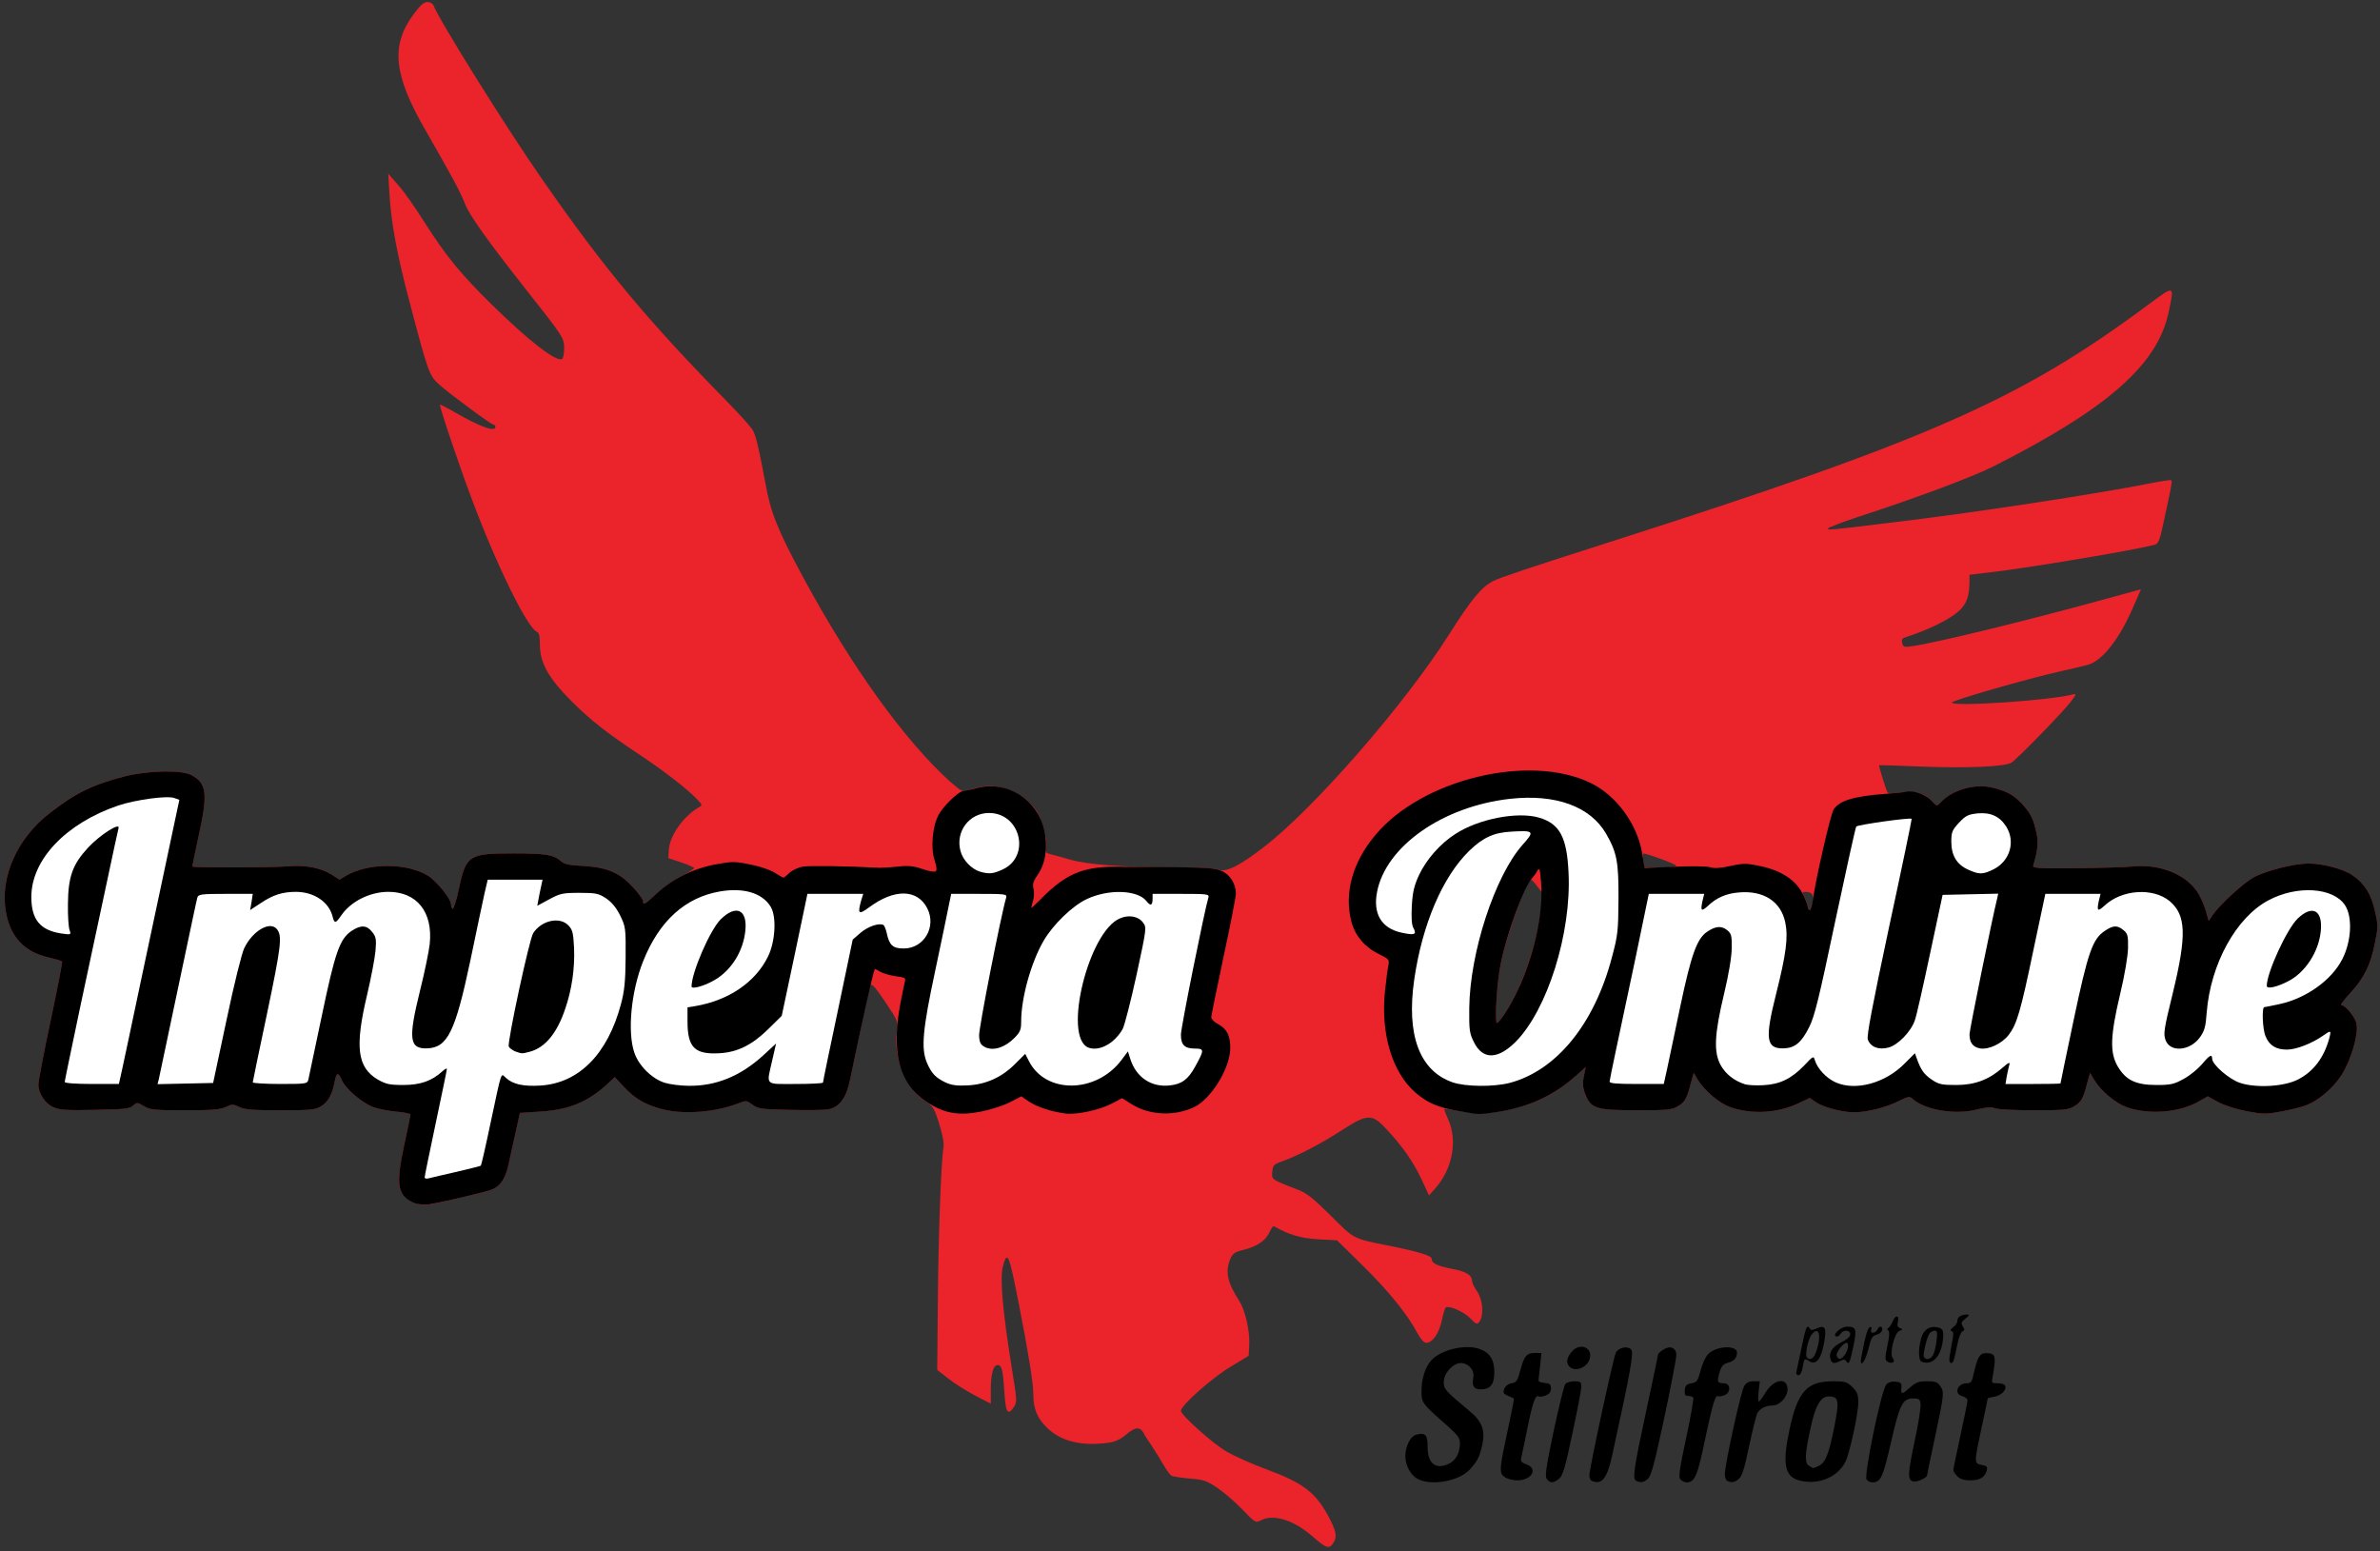 <?xml version="1.0" encoding="utf-8"?>
<!DOCTYPE svg PUBLIC "-//W3C//DTD SVG 20010904//EN" "http://www.w3.org/TR/2001/REC-SVG-20010904/DTD/svg10.dtd">
<svg version="1.0" xmlns="http://www.w3.org/2000/svg" width="1177px" height="767px" viewBox="0 0 1177 767" preserveAspectRatio="xMidYMid meet">
 <rect x="0" y="0" width="1177" height="767" fill="#333333" stroke="none"/>
 <g fill="#eb232a">
  <path d="M649.3 759.9 c-9.3 -8.2 -19.3 -11.4 -25.6 -8.2 -2.8 1.4 -2.9 1.4 -9.5 -5.5 -3.7 -3.8 -9.3 -8.6 -12.5 -10.7 -5.1 -3.4 -6.8 -3.9 -13.5 -4.4 -4.2 -0.4 -8.3 -1 -8.9 -1.4 -0.7 -0.4 -2.5 -2.9 -4 -5.5 -1.5 -2.6 -4 -6.7 -5.7 -9.2 -1.7 -2.5 -3.6 -5.4 -4.1 -6.5 -1.7 -3.1 -4.2 -2.9 -8.5 0.8 -2.8 2.4 -5.4 3.6 -8.7 4.1 -13.4 1.8 -23.4 -0.6 -30.4 -7.3 -5.1 -5 -6.9 -9.4 -6.9 -17.1 0 -5.2 -2.7 -21.6 -7.1 -44 -4.9 -25 -5.7 -27 -7.9 -18.9 -1.6 6 -0.2 22.1 4.6 51.8 2.3 14.1 2.4 15.5 0.9 17.7 -3.1 4.7 -4.2 3 -4.8 -7.4 -0.7 -10.8 -1.3 -13.2 -3.3 -13.2 -2.2 0 -3.4 4.4 -3.4 12.1 l0 7 -7.7 -4 c-4.3 -2.3 -10.3 -6 -13.3 -8.4 l-5.5 -4.3 0.3 -34.5 c0.3 -32.5 1.6 -68.5 2.8 -75.7 0.3 -2.1 -0.5 -6.3 -2.2 -11.7 -2.4 -7.7 -3 -8.6 -7.1 -11.2 -9.2 -5.8 -15.4 -21.1 -13.8 -33.9 0.6 -5.4 0.6 -5.5 -5 -13.9 -5.4 -8.1 -7.2 -10.2 -8 -9.3 -0.4 0.4 -4.7 20.4 -10.2 47 -1.8 8.7 -5.2 13.3 -10.7 14.3 -1.8 0.4 -10.2 0.5 -18.8 0.3 -14.4 -0.3 -15.9 -0.5 -18.7 -2.6 -2.9 -2.1 -3.2 -2.1 -6.8 -0.7 -11.4 4.5 -27.2 5.7 -37.6 3 -8.4 -2.2 -13.4 -5 -18.9 -10.8 l-4.8 -5.1 -3.3 3.1 c-10 9.3 -19.6 13.2 -34.4 14 l-9.2 0.6 -2 9.1 c-1.1 5 -2.8 12.3 -3.6 16.3 -1.8 8.1 -4.6 11.7 -10.4 13.2 -6.5 1.8 -24.5 5.9 -28.3 6.6 -4.5 0.9 -9.8 -0.8 -12.8 -4 -3.5 -3.7 -3.5 -9.3 -0.1 -25.3 1.7 -7.8 3.1 -14.6 3.1 -15.1 0 -0.4 -3 -1.1 -6.7 -1.4 -3.8 -0.3 -8.9 -1.3 -11.5 -2.2 -5.6 -2 -14 -9.1 -15.8 -13.5 -1.7 -4 -2.6 -3.8 -3.5 0.8 -1.2 6.3 -3.2 10.1 -6.7 12.2 -3 1.8 -5 2 -20.1 2 -13.5 0 -17.6 -0.3 -20.3 -1.6 -3.1 -1.5 -3.7 -1.5 -6.8 0 -2.7 1.3 -6.8 1.6 -20.3 1.6 -15.2 0 -17.1 -0.2 -20.2 -2.1 -3.2 -1.9 -3.4 -1.9 -5.3 -0.2 -1.7 1.6 -4.3 1.8 -18.7 2.1 -13.3 0.3 -17.5 0.1 -20.4 -1.2 -4.3 -1.7 -7.7 -6.8 -7.7 -11.3 0 -1.7 2.7 -16.1 6.1 -31.8 3.3 -15.8 5.9 -28.9 5.6 -29.1 -0.3 -0.3 -3.4 -1.2 -6.8 -2 -12 -2.8 -18.8 -10.1 -21 -22.6 -3 -16.9 5.5 -36.1 21.4 -48.5 12.9 -10.1 21.5 -14.3 37.4 -18.4 11.5 -2.9 28.2 -3.3 33 -0.6 7.6 4.1 8.2 9 3.4 30.6 -1.7 7.9 -3.1 14.5 -2.9 14.6 0.6 0.6 39.7 0.5 46.9 -0.1 9 -0.8 16.6 0.7 22.1 4.2 l3.7 2.4 3.3 -2 c11 -6.4 29.9 -6.4 40.4 0 4.3 2.7 11.4 11.4 11.4 14 0 1 0.4 2.1 0.8 2.4 0.5 0.3 1.9 -4.1 3.1 -9.7 3.6 -17 4.8 -17.7 27.5 -17.7 15.6 0 19.5 0.7 23.1 3.9 1.5 1.4 4.2 2 11 2.3 11.8 0.7 17.9 3.3 24.5 10.5 2.8 3 5 6.1 5 6.9 0 2.2 0.9 1.7 7.1 -4 3.2 -3 8.6 -6.8 12.1 -8.5 3.5 -1.8 6.2 -3.5 6.1 -3.9 -0.1 -0.3 -3 -1.6 -6.5 -2.8 l-6.3 -2.1 0.3 -4.4 c0.5 -6.9 7.4 -16.5 14.8 -20.7 1.8 -1 1.8 -1.2 -0.6 -3.7 -4.3 -4.7 -16.1 -13.9 -27.5 -21.5 -17.5 -11.6 -25.4 -17.8 -35.1 -27.5 -11.2 -11.3 -15.4 -18.8 -15.4 -27.7 0 -4.2 -0.4 -6 -1.5 -6.4 -4.7 -1.8 -20.4 -33.9 -32.5 -66.5 -6 -15.9 -15.9 -45.3 -15.4 -45.8 0.1 -0.2 3.8 1.7 8.1 4.2 12.1 6.9 19.3 9.5 19.3 6.7 0 -0.5 -0.4 -1 -0.9 -1 -1.1 0 -19.6 -13.6 -26.4 -19.4 -5.4 -4.7 -5.8 -5.7 -15.1 -41.1 -6.3 -23.7 -9.2 -39.5 -10 -53.8 l-0.6 -9.8 5 5.7 c2.8 3.1 8.4 11.1 12.6 17.8 10.8 17 18.2 26.1 33.6 41.2 18.2 17.9 32 28.6 34.8 26.9 0.5 -0.3 1 -2.7 1 -5.2 0 -5.2 -0.2 -5.5 -19 -29.3 -18.6 -23.6 -27.9 -36.6 -30 -42.1 -2 -5.4 -6.6 -13.9 -19.4 -36.2 -16 -27.6 -17.5 -42.1 -6.1 -57.6 3.3 -4.5 5.1 -6.1 6.9 -6.1 1.3 0 2.7 0.8 3 1.7 2.9 7.5 36.3 61 53.9 86.2 30.7 44.1 51.4 69 91.6 110 6.2 6.3 11.8 12.6 12.5 14 1.6 3.2 2.9 8.7 6.1 25.9 2.6 14.6 6 23.1 18.5 46.3 24.2 44.8 50.5 81.3 73.2 101.7 4.6 4 6.3 5 7.6 4.3 0.9 -0.5 4 -1.3 6.7 -1.9 9.9 -2.1 21.7 2.7 27.8 11.4 3.1 4.4 5.8 14.5 5 18.5 -0.4 2.1 -0.1 2.7 1.9 3.2 1.2 0.3 5.7 1.5 9.8 2.7 8.8 2.6 27.1 3.9 53.1 3.9 10.2 0 18.7 0.4 20.4 1.1 3.8 1.5 10.5 -1.8 22.7 -11.3 24.6 -18.9 69.5 -70.4 91.3 -104.8 11.1 -17.5 16.1 -23.6 22 -26.6 3 -1.6 16.7 -6.2 58 -19.4 157.1 -50.2 202.5 -70.2 265.3 -116.8 13.9 -10.3 13.6 -10.4 10.7 3.2 -5.5 26 -29.9 47.5 -86 76 -10.6 5.4 -38.6 15.9 -68.2 25.5 -7.8 2.6 -14.2 5.1 -14.3 5.5 0 0.9 0.4 0.9 31.5 -2.9 40.4 -4.8 100.5 -14 127.9 -19.4 5.5 -1.1 10.1 -1.8 10.4 -1.5 0.5 0.5 0.2 2.4 -3.9 21.2 -1.8 8.5 -2.5 10.2 -4.3 10.7 -12.2 3 -61.6 11.3 -81.3 13.6 l-10.3 1.2 0 3.2 c0 6.9 -1.3 10.9 -4.7 14.2 -4.2 4.3 -15.7 10 -27.5 13.7 -1.1 0.4 -1.5 1.3 -1.1 2.7 0.5 2 1 2.1 5.2 1.5 12.8 -1.9 58.4 -13.1 97.2 -23.8 l15.7 -4.3 -3.5 8 c-7 16.5 -15.7 27.6 -23 29.4 -2.1 0.6 -8.2 2 -13.5 3.2 -15.7 3.5 -53.7 14.4 -53.5 15.4 0.5 2.2 49.6 -1.1 60.1 -4.1 1.6 -0.4 1.3 0.3 -1.4 3.8 -4.5 5.8 -27 28.8 -29.4 30.1 -3.5 1.9 -21.2 2.7 -43.1 1.9 -12.1 -0.5 -22.1 -0.8 -22.2 -0.7 -0.3 0.2 3.5 12.5 4.2 13.5 0.2 0.4 2.9 0.4 5.9 0 7.3 -1 12.5 0.3 15.8 4 2.6 2.9 2.7 2.9 4.4 1 5.6 -6.2 16.8 -9.5 25.4 -7.5 7.5 1.8 11 3.7 15.4 8.6 4 4.5 5.2 6.9 6.8 14.3 0.9 4.5 0.6 7.9 -1.7 15.7 -0.4 1.3 2.3 1.5 21.3 1.3 11.9 -0.1 24.9 -0.5 28.7 -0.9 12.7 -1.1 25.2 3.9 31 12.4 1.4 2 3.3 6.1 4.2 9.1 l1.6 5.5 2 -3 c3.7 -5.3 15.2 -15.8 20.3 -18.6 6.1 -3.3 20 -6.8 26.9 -6.8 7.3 0 17.4 2.7 21.9 5.8 6 4.1 9.3 9.4 11.1 17.8 1.6 6.8 1.6 8 0 15.6 -2.1 10.8 -5.4 17.5 -12.2 24.8 -3 3.3 -5.1 6 -4.5 6 2.1 0 7 6 7.6 9.3 1 5.3 -2.8 18.1 -7.5 25.4 -4.2 6.4 -10.8 12.1 -17.1 14.7 -1.9 0.8 -7.3 2.2 -12.1 3.1 -8 1.5 -9.4 1.5 -17.4 0 -5.2 -1 -11 -2.8 -14.2 -4.5 l-5.3 -2.9 -4.2 2.4 c-9.6 5.6 -24.6 6.9 -35.8 3 -5.4 -1.9 -12.7 -7.9 -16 -13.3 l-2.2 -3.7 -1.4 5 c-2 7.8 -2.9 9.4 -6.4 11.5 -3 1.8 -5.1 2 -20 2 -9.2 0 -17.8 -0.4 -19.2 -1 -1.9 -0.7 -4.4 -0.5 -8.9 0.6 -10.7 2.8 -25.7 0.3 -31.8 -5.2 -1.5 -1.4 -2.2 -1.3 -6.8 1 -6 3.1 -15.9 5.6 -22.1 5.6 -6 0 -15.5 -2.5 -19.1 -5.1 l-2.9 -2 -5.3 2.5 c-10.3 5 -23.1 5.8 -33.9 2.1 -5.4 -1.9 -12.6 -7.9 -16 -13.3 l-2.2 -3.7 -1.4 5 c-2 7.8 -2.9 9.4 -6.4 11.5 -3 1.8 -5.1 2 -20.1 2 -19.2 0 -22.5 -0.8 -25.1 -6.5 -1.9 -4 -2.2 -6.8 -1.1 -11.4 l0.7 -3.5 -4.8 4.3 c-11.8 10.4 -23.9 15.8 -40.4 18.1 -5.9 0.8 -9.4 0.7 -16 -0.4 -4.6 -0.8 -8.6 -1.4 -8.7 -1.2 -0.2 0.2 0.7 2.5 1.9 5.2 4.7 10.4 2.1 24.3 -6.2 33.8 l-3.3 3.7 -3.7 -7.9 c-4.2 -8.9 -9.3 -16.2 -17.3 -24.8 -7.2 -7.8 -9.4 -7.7 -22 0.4 -10.3 6.7 -21.7 12.6 -29.2 15.3 -4.6 1.6 -5 2 -5.3 5.3 -0.4 3.9 -0.5 3.8 12.2 8.7 4.8 1.8 7.7 4.1 16.7 13 11.8 11.8 10.8 11.3 28.9 14.9 14.4 2.9 21 4.9 21 6.4 0 2.3 2.5 3.5 10 5 7.1 1.3 10 3.1 10 6.2 0 0.7 1.1 3 2.5 5 2.8 4.1 3.4 11.7 1.2 14.8 -1.2 1.7 -1.5 1.6 -4.8 -1.7 -3.2 -3.2 -10.2 -6.2 -11.9 -5.2 -0.4 0.2 -1.3 3.2 -2 6.5 -1.3 6.3 -4.6 11 -7.7 11 -1.1 0 -2.7 -1.8 -4.3 -4.7 -4.8 -9.2 -14.3 -20.9 -27 -33.4 l-12.8 -12.6 -9.4 -0.5 c-8.5 -0.5 -14.4 -2.2 -21.9 -6.5 -0.3 -0.2 -1.3 1.2 -2.2 3.2 -2 4.2 -6.2 6.9 -13 8.6 -4.1 1 -5.1 1.7 -6.3 4.5 -2.6 6.2 -1.4 11.7 4.6 20.9 2.8 4.5 5.1 14.6 4.8 21.2 l-0.3 5.7 -9.2 5.6 c-8.9 5.3 -24.3 19 -24.3 21.6 0 2.1 15.6 16.1 22.6 20.2 3.8 2.2 12.5 6.1 19.3 8.6 19.2 7.1 25.2 11.8 32.1 25.4 3.1 6.2 3.3 8.8 0.8 12 -1.8 2.1 -3.5 1.4 -9.5 -3.9z m99.8 -267.2 c5.8 -11.4 10.7 -27 12.5 -39.6 l1.5 -11.1 -2.7 -3.5 c-1.4 -1.9 -2.9 -3.5 -3.3 -3.5 -2.2 0 -12.2 27.8 -15 41.8 -1.6 7.8 -2.7 23.1 -2.1 28.7 0.2 1.9 5.2 -5.1 9.1 -12.8z m147.4 -46.3 c0.7 -3.9 -0.3 -5.4 -3.8 -5.4 -1.6 0 -1.6 0.2 -0.2 3 0.8 1.6 1.5 3.6 1.5 4.5 0 3 1.8 1.4 2.5 -2.1z m-67.5 -18.3 c0 -0.8 -15.9 -6.6 -16.4 -6 -0.2 0.2 -0.1 1.9 0.1 3.7 l0.5 3.2 7.9 0 c4.4 0 7.9 -0.4 7.9 -0.9z"/>
 </g>
 <g fill="#000000">
  <path d="M701.3 731.4 c-3.6 -1.8 -6.3 -6.7 -6.3 -11.3 0 -5 2.5 -9.9 5.4 -10.7 4.6 -1.1 5.6 0 5.6 6.1 0 8.4 4.2 11.5 10.9 8.1 3.2 -1.7 5.1 -5.4 5.1 -9.9 0 -2.5 -1 -4 -5.7 -8.2 -13.3 -11.7 -13.3 -11.7 -13.3 -17.9 0 -5.9 1.9 -11.7 4.8 -14.9 4.6 -5.2 16.6 -8.1 23.5 -5.8 5.4 1.8 7.7 5.3 7.7 11.6 0 6 -1.9 8.5 -6.7 8.5 -3.5 0 -4.5 -1.6 -3.7 -5.9 0.7 -3.6 -2.4 -7.1 -6.2 -7.1 -3.8 0 -8.4 5 -8.4 9.3 0 3.6 0.3 4 12.8 14.5 6.2 5.1 7.8 9.5 6.2 16.8 -1.3 5.9 -2.5 8.1 -6.3 12.2 -5.4 5.6 -18.5 8 -25.4 4.6z"/>
  <path d="M765 731.4 c-1.1 -1.2 -0.5 -5.3 3.3 -23.6 2.6 -12.1 5.2 -22.7 5.8 -23.4 0.6 -0.8 2.7 -1.4 4.5 -1.4 3 0 3.4 0.3 3.4 2.8 0 1.5 -2 11.9 -4.4 23.1 -3.6 16.9 -4.7 20.8 -6.6 22.3 -2.7 2.2 -4.4 2.3 -6 0.2z"/>
  <path d="M787.3 732.3 c-0.7 -0.2 -1.3 -1.5 -1.3 -2.8 0 -3.3 11.9 -58.4 13.1 -60.6 1.3 -2.6 5.7 -3.5 7.5 -1.7 1.5 1.4 0 9.9 -9.5 53.3 -2.4 10.6 -5 13.8 -9.8 11.8z"/>
  <path d="M809.3 732.3 c-2.1 -0.8 -1.5 -5.2 4.7 -34.1 3.3 -15.3 6 -28.2 6 -28.5 0 -0.4 1.1 -1.4 2.5 -2.3 3.5 -2.3 6.5 -1 6.5 2.7 0 1.7 -2.7 15.7 -6 31.2 -4.9 22.8 -6.4 28.5 -8.1 30 -2.1 1.7 -3.4 2 -5.6 1z"/>
  <path d="M831 731.5 c-1 -1.2 -0.4 -5.2 2.9 -20.6 2.3 -10.6 3.8 -19.5 3.5 -19.8 -0.5 -0.6 -0.9 -0.7 -3.5 -1 -0.6 0 -0.9 -1.3 -0.7 -2.8 0.2 -2.2 0.9 -2.9 3.3 -3.3 2.7 -0.5 3.1 -1.1 4.5 -6.3 0.8 -3.2 2.5 -6.9 3.8 -8.2 3.9 -4 14.2 -4.5 14.2 -0.7 0 2.7 -1.4 4.2 -4.6 5.1 -2.2 0.6 -3.1 1.6 -4 4.7 -1.4 4.7 -1.1 5.4 2.2 5.4 3.3 0 3.5 4.7 0.2 5.9 -1.3 0.5 -2.6 0.7 -2.9 0.5 -1.6 -0.9 -2.8 3.2 -6.5 20.5 -3.9 18.9 -5.2 22.1 -9.3 22.1 -1 0 -2.4 -0.7 -3.1 -1.5z"/>
  <path d="M854.3 732.3 c-0.7 -0.2 -1.3 -1.8 -1.3 -3.4 0 -4.6 8 -41.2 9.6 -43.6 1 -1.6 2.4 -2.3 4.6 -2.3 l3.1 0 -0.6 5 c-0.3 2.8 -0.3 5 0.1 5 0.4 0 1.9 -2.1 3.4 -4.5 4.1 -6.7 10.8 -7.6 10.8 -1.5 0 3.8 -3.9 8 -7.5 8 -3.3 0 -6.2 1.5 -7.5 3.9 -0.5 1 -2.3 8.3 -4 16.2 -2.3 11.1 -3.5 14.8 -5.1 16.2 -2.1 1.7 -3.4 2 -5.6 1z"/>
  <path d="M889.3 731.9 c-6.8 -2 -7.9 -8.6 -4.2 -25.6 4 -18.3 8.6 -23.3 21.4 -23.3 6 0 6.9 0.3 9.6 2.9 2.4 2.4 2.9 3.8 2.9 7.6 0 5.5 -4.3 25.3 -6.4 29.4 -4.1 7.9 -14 11.7 -23.3 9z m10 -7 c3.4 -1.5 5.1 -5.6 7.8 -19.2 2.6 -13.1 2.3 -15.2 -2.7 -15.2 -4.1 0 -6.7 4.5 -9.2 16.5 -2.7 12.4 -2.8 16.6 -0.4 17.9 2.1 1.3 1.7 1.3 4.5 0z"/>
  <path d="M923.1 731.6 c-1.5 -1.7 7.3 -44.2 9.7 -46.9 1 -1.2 2.7 -1.7 4.6 -1.5 2.7 0.3 3.1 0.7 2.9 3.1 -0.2 3.4 0.2 3.4 4.4 -0.3 2.8 -2.5 4.3 -3 8.3 -3 3.9 0 5.2 0.4 6.4 2.2 2.2 3.1 2.1 3.8 -2.4 25.1 -2.2 10.3 -4 19 -4 19.2 0 1.3 -5.2 3.6 -7 3 -2.7 -0.9 -2.6 -3.6 1.1 -21 1.7 -8 2.9 -15.7 2.7 -17.3 -0.3 -2.3 -0.7 -2.7 -3.7 -2.7 -5.2 0 -6.7 3 -11 22 -3.9 17 -5 19.5 -9.2 19.5 -0.9 0 -2.2 -0.6 -2.8 -1.4z"/>
  <path d="M744.2 730.4 c-2.9 -2 -2.8 -3.5 1.3 -22.6 1.9 -8.9 3.4 -16.2 3.2 -16.3 -0.1 0 -1.4 -0.6 -2.9 -1.3 -2.3 -1 -2.6 -1.5 -1.9 -3.4 0.5 -1.4 1.9 -2.5 3.6 -2.8 2.5 -0.4 3 -1.2 4.5 -6.9 1.9 -6.9 3 -8.1 7.4 -8.1 l2.9 0 -0.6 5.8 c-0.3 3.1 -0.7 6.4 -0.8 7.2 -0.3 1.1 0.6 1.6 2.9 1.8 2.7 0.3 3.2 0.7 3.2 2.8 0 1.7 -0.8 2.7 -2.6 3.4 -1.4 0.6 -2.9 0.8 -3.4 0.5 -1.6 -1 -2.9 2.4 -5.5 15 -1.4 7.2 -2.9 14 -3.2 15.3 -0.4 1.8 0.1 2.4 2.6 3.3 5.9 2.1 2.6 7.9 -4.5 7.9 -2.2 0 -5 -0.7 -6.2 -1.6z"/>
  <path d="M968 730 c-1.1 -1.1 -2 -2.5 -2 -3.1 0 -0.6 1.6 -8.2 3.5 -17 1.9 -8.8 3.5 -16.7 3.5 -17.5 0 -0.7 -1.1 -1.6 -2.5 -2 -4.4 -1.1 -2.6 -6.4 2.2 -6.4 1.7 0 2.4 -0.7 2.9 -2.7 2.5 -11.2 3.4 -12.7 8.1 -12.1 3.1 0.3 3.4 2.2 1.9 10.6 -0.8 4.2 -0.8 4.2 2.3 4.2 1.6 0 3.3 0.4 3.6 1 1.2 1.9 -1.5 4.9 -5 5.6 -1.9 0.3 -3.5 0.7 -3.5 0.9 0 0.1 -1.3 6.6 -3 14.3 -3.8 17.8 -3.8 17.8 0.1 18.6 2.6 0.5 2.9 0.9 2.4 2.8 -1 3.4 -3.4 4.8 -8.2 4.8 -3 0 -4.9 -0.6 -6.3 -2z"/>
  <path d="M888.5 677.8 c0.3 -1.3 1.4 -6.5 2.5 -11.7 2.1 -10 2.6 -11.3 3.9 -9.3 0.6 1 1.3 1.1 3.5 0.1 4.2 -2 5.1 -0.3 3.6 7.5 -1.4 7.6 -3.9 10.7 -7 8.8 -2.7 -1.7 -2.7 -1.7 -3.5 2.8 -0.4 2.5 -1.2 4 -2.1 4 -1 0 -1.3 -0.7 -0.9 -2.2z m9.3 -8.5 c3.2 -8.1 2 -14.2 -1.8 -9.5 -1.8 2.2 -3.4 9.7 -2.5 11.3 1.2 1.8 3.3 0.9 4.3 -1.8z"/>
  <path d="M776.2 675.8 c-1.8 -1.8 -1.5 -4.2 0.9 -7.2 4.1 -5.2 11.2 -2.2 8.9 3.8 -1.5 4.1 -7.2 6 -9.8 3.4z"/>
  <path d="M905.4 672.5 c-1.3 -3.3 0.6 -6.5 5.1 -8.7 2.9 -1.4 4.5 -2.9 4.5 -4 0 -2.3 -3.6 -2.4 -4.8 -0.2 -0.5 0.9 -1.5 1.5 -2.2 1.2 -2.1 -0.7 2.5 -4.8 5.3 -4.8 4.7 0 5 1.1 3.3 9.6 -1.8 8.4 -2.3 9.5 -3.5 7.5 -0.7 -1 -1.3 -1 -2.9 -0.2 -2.8 1.5 -4.2 1.4 -4.8 -0.4z m7 -2.7 c1.7 -2.4 2.1 -5.8 0.8 -5.8 -1.7 0 -5.4 4.9 -4.9 6.4 0.9 2.2 2.3 2 4.1 -0.6z"/>
  <path d="M920.6 670.5 c1.8 -9.7 3 -13.9 4.2 -14.3 0.7 -0.2 1 0.2 0.6 1.2 -0.4 1 -0.1 1.6 0.9 1.6 0.8 0 1.7 -0.7 2.1 -1.5 0.8 -2.1 2.8 -1.9 2.4 0.2 -0.2 0.9 -1.4 2 -2.8 2.3 -2.1 0.5 -2.7 1.6 -4 7 -1.7 7 -4.7 10.1 -3.4 3.5z"/>
  <path d="M933.2 673.2 c-1 -0.7 -1 -2.2 0.2 -7.8 1 -4.6 1.1 -7.1 0.4 -7.5 -0.7 -0.4 -0.6 -0.9 0.2 -1.4 0.6 -0.4 1.5 -1.8 2 -3.1 1.3 -3.3 3.4 -3.2 2.6 0.1 -0.5 1.9 -0.2 2.7 1 3.2 1.5 0.6 1.5 0.7 -0.3 1.4 -2.4 0.9 -5 11.4 -3.3 13.4 1.6 2 -0.4 3.2 -2.8 1.7z"/>
  <path d="M950.3 673.3 c-1.6 -0.6 -1.7 -6.4 -0.2 -11.6 1.2 -4.3 4.3 -6.3 8.3 -5.3 2 0.5 2.6 1.3 2.6 3.4 -0.1 9.9 -4.9 15.9 -10.7 13.5z m5.7 -3.3 c0.6 -1.1 1.4 -4.3 1.7 -7 0.5 -4.1 0.3 -5 -0.9 -5 -0.9 0 -2 0.6 -2.5 1.3 -1.4 1.7 -3.5 10.6 -2.8 11.8 1 1.6 3.4 1 4.5 -1.1z"/>
  <path d="M964 672.3 c0 -0.9 0.6 -4.4 1.2 -7.7 1 -4.8 1 -6 0 -6.4 -1 -0.3 -0.7 -0.8 0.7 -1.9 1.2 -0.8 2.1 -2.2 2.1 -3.2 0 -1.9 1.9 -3.1 4.8 -3.1 1.3 0 1.1 0.5 -0.8 2 -2.1 1.6 -2.3 2.2 -1.3 3.9 1 1.5 0.9 2 -0.2 2.4 -0.7 0.3 -1.9 3.2 -2.5 6.4 -1.6 8 -2 9.3 -3.1 9.3 -0.5 0 -0.9 -0.8 -0.9 -1.7z"/>
  <path d="M204.5 594.7 c-8 -3.7 -8.8 -8.8 -4.6 -28.5 1.7 -7.8 3.1 -14.6 3.1 -15.1 0 -0.4 -3 -1.1 -6.7 -1.4 -3.8 -0.3 -8.9 -1.3 -11.5 -2.2 -5.6 -2 -14 -9.1 -15.8 -13.5 -1.7 -4 -2.6 -3.8 -3.5 0.8 -1.2 6.3 -3.2 10.1 -6.7 12.2 -3 1.8 -5 2 -20.1 2 -13.5 0 -17.6 -0.3 -20.3 -1.6 -3.1 -1.5 -3.7 -1.5 -6.8 0 -2.7 1.3 -6.8 1.6 -20.3 1.6 -15.2 0 -17.1 -0.2 -20.2 -2.1 -3.2 -1.9 -3.4 -1.9 -5.3 -0.2 -1.7 1.6 -4.3 1.8 -18.7 2.1 -13.3 0.3 -17.5 0.1 -20.4 -1.2 -4.3 -1.7 -7.7 -6.8 -7.7 -11.3 0 -1.7 2.7 -16.1 6.1 -31.8 3.3 -15.8 5.9 -28.9 5.6 -29.1 -0.3 -0.3 -3.4 -1.2 -6.8 -2 -12 -2.8 -18.8 -10.1 -21 -22.6 -3 -16.9 5.5 -36.1 21.4 -48.5 12.9 -10.1 21.5 -14.3 37.4 -18.4 11.5 -2.9 28.2 -3.3 33 -0.6 7.6 4.1 8.2 9 3.4 30.6 -1.7 7.9 -3.1 14.5 -2.9 14.6 0.6 0.6 39.7 0.5 46.9 -0.1 9 -0.8 16.6 0.7 22.1 4.2 l3.7 2.4 3.3 -2 c11 -6.4 29.9 -6.4 40.4 0 4.3 2.7 11.4 11.4 11.4 14 0 1 0.4 2.1 0.8 2.4 0.5 0.3 1.9 -4.1 3.1 -9.7 3.6 -17 4.8 -17.7 27.5 -17.7 15.6 0 19.5 0.7 23.1 3.9 1.5 1.4 4.2 2 11 2.3 11.8 0.7 17.9 3.3 24.5 10.5 2.8 3 5 6.1 5 6.9 0 2.2 0.9 1.7 7 -4 7.9 -7.2 18 -12.2 29 -14.2 8.2 -1.5 9.4 -1.5 17.2 0.1 4.7 0.9 9.9 2.7 12 4.1 2.1 1.3 4 2.4 4.2 2.4 0.3 0 1.7 -1.1 3.1 -2.5 1.5 -1.3 4.5 -2.7 6.8 -3 3.4 -0.5 20.9 -0.3 37.7 0.6 1.4 0 5.4 -0.2 9 -0.6 5.2 -0.6 7.7 -0.3 12.2 1.2 3.4 1.2 6.1 1.6 6.6 1.1 0.6 -0.6 0.3 -2.6 -0.5 -5.1 -2.2 -6.3 -1.2 -17.5 2.1 -23.2 2.6 -4.4 9.6 -11.1 11.8 -11.3 0.7 0 4 -0.8 7.2 -1.6 14.7 -3.7 29.5 5.6 33 20.8 1.9 8.1 0.7 16.6 -3.2 22.1 -2.2 3.2 -2.7 4.6 -2.1 6.8 0.4 1.5 0.3 4.2 -0.2 6 -0.5 1.7 -0.9 3.4 -0.9 3.6 0 0.3 2.3 -1.9 5.1 -4.7 11.6 -11.8 20.3 -15.6 35.9 -15.6 44 0.2 48.8 0.3 52.8 1.9 4.4 1.8 7.3 6.3 7.4 11.3 0 1.5 -2.7 15.5 -6.1 31.2 -3.3 15.7 -6.1 29.2 -6.1 30 0 0.9 1.5 2.4 3.4 3.4 4.4 2.4 6.1 5.8 6 12 -0.1 9.9 -9.5 25 -17.8 29 -9.8 4.7 -22.3 4.1 -31.1 -1.5 l-4.6 -2.9 -4.7 2.5 c-6.5 3.4 -17.6 5.8 -23.3 5.1 -7 -0.9 -14.2 -3.3 -18.2 -6 l-3.6 -2.5 -5.8 3 c-3.2 1.6 -9.7 3.7 -14.4 4.6 -11 2.1 -18.1 0.8 -26.6 -4.8 -13.9 -9.1 -17.9 -25.1 -12.6 -50.9 0.8 -4.1 1.7 -8.2 1.9 -9.1 0.4 -1.3 -0.6 -1.7 -4.7 -2.2 -2.8 -0.4 -6.3 -1.4 -7.6 -2.2 -1.4 -0.9 -2.6 -1.5 -2.7 -1.3 -0.8 1.3 -6.3 26.1 -12.3 55 -1.8 8.7 -5.2 13.3 -10.7 14.3 -1.8 0.4 -10.2 0.5 -18.8 0.3 -14.4 -0.3 -15.9 -0.5 -18.7 -2.6 -2.9 -2.1 -3.2 -2.1 -6.8 -0.7 -11.4 4.5 -27.2 5.7 -37.6 3 -8.4 -2.2 -13.4 -5 -18.9 -10.8 l-4.8 -5.1 -3.3 3.1 c-10 9.3 -19.6 13.2 -34.4 14 l-9.2 0.6 -2 9.1 c-1.1 5 -2.8 12.3 -3.6 16.3 -1.8 8.1 -4.6 11.7 -10.4 13.2 -10.5 2.8 -25.9 6.2 -29.5 6.7 -2.4 0.2 -5.4 -0.2 -7.1 -0.9z"/>
  <path d="M721 549.3 c-10 -1.7 -15.2 -4 -21.2 -9.2 -11.4 -10.1 -17 -29 -14.9 -49.8 0.6 -5.4 1.3 -11.2 1.7 -12.9 0.6 -2.9 0.3 -3.2 -5 -5.8 -6.7 -3.3 -11.5 -9 -13.3 -15.9 -3.6 -14.1 0.5 -29.2 11.8 -42.7 23 -27.7 76.2 -40.6 106.6 -25.8 12.7 6.2 23 20.3 25.4 34.7 l1.2 7.3 14.6 -0.6 c8.2 -0.4 15.9 -0.3 17.7 0.2 2.1 0.7 5.2 0.5 10.2 -0.6 6.6 -1.4 7.9 -1.4 14.9 0.1 10.3 2.2 17.4 6.9 20.8 13.7 1.4 2.7 2.5 5.6 2.5 6.5 0 0.8 0.4 1.5 0.9 1.5 0.6 0 1.3 -2.1 1.6 -4.7 1.3 -10 8.8 -42.8 10.3 -45 2.9 -4.5 10.1 -6.6 26.2 -7.8 4.1 -0.3 8.4 -0.7 9.5 -1 3.8 -0.8 9.9 1.3 12.7 4.4 2.6 2.9 2.7 2.9 4.4 1 5.6 -6.2 16.8 -9.5 25.4 -7.5 7.5 1.8 11 3.7 15.4 8.6 4 4.5 5.2 6.9 6.8 14.3 0.9 4.5 0.6 7.9 -1.7 15.7 -0.4 1.3 2.3 1.5 21.3 1.3 11.9 -0.1 24.9 -0.5 28.7 -0.9 12.7 -1.1 25.2 3.9 31 12.4 1.4 2 3.3 6.1 4.2 9.1 l1.6 5.5 2 -3 c3.7 -5.3 15.2 -15.8 20.3 -18.6 6.1 -3.3 20 -6.8 26.9 -6.8 7.3 0 17.4 2.7 21.9 5.8 6 4.1 9.3 9.4 11.1 17.8 1.6 6.8 1.6 8 0 15.6 -2.1 10.8 -5.4 17.5 -12.2 24.8 -3 3.3 -5.1 6 -4.5 6 2.1 0 7 6 7.6 9.3 1 5.3 -2.8 18.1 -7.5 25.4 -4.2 6.4 -10.8 12.1 -17.1 14.7 -1.9 0.8 -7.3 2.2 -12.1 3.1 -8 1.5 -9.4 1.5 -17.4 0 -5.2 -1 -11 -2.8 -14.2 -4.5 l-5.3 -2.9 -4.2 2.4 c-9.6 5.6 -24.6 6.9 -35.8 3 -5.4 -1.9 -12.7 -7.9 -16 -13.3 l-2.2 -3.7 -1.4 5 c-2 7.8 -2.9 9.4 -6.4 11.5 -3 1.8 -5.1 2 -20 2 -9.2 0 -17.8 -0.4 -19.2 -1 -1.9 -0.7 -4.4 -0.5 -8.9 0.6 -10.7 2.8 -25.7 0.3 -31.8 -5.2 -1.5 -1.4 -2.2 -1.3 -6.8 1 -6 3.1 -15.9 5.6 -22.1 5.6 -6 0 -15.5 -2.5 -19.1 -5.1 l-2.9 -2 -5.3 2.5 c-10.3 5 -23.1 5.8 -33.9 2.1 -5.4 -1.9 -12.6 -7.9 -16 -13.3 l-2.2 -3.7 -1.4 5 c-2 7.8 -2.9 9.4 -6.4 11.5 -3 1.8 -5.1 2 -20.1 2 -19.2 0 -22.5 -0.8 -25.1 -6.5 -1.9 -4 -2.2 -6.8 -1.1 -11.4 l0.7 -3.5 -4.8 4.3 c-11.7 10.3 -23.8 15.7 -39.9 18.1 -8.4 1.2 -7.9 1.2 -18.5 -0.7z m28.1 -56.6 c9.1 -17.8 14.4 -41 13 -56.7 -0.5 -6.6 -0.8 -7.2 -1.9 -5.3 -0.6 1.2 -1.8 2.7 -2.5 3.5 -4 4.1 -12.6 27.5 -15.6 42.6 -1.6 7.8 -2.7 23.1 -2.1 28.7 0.2 1.9 5.2 -5.1 9.1 -12.8z"/>
 </g>
 <g fill="#ffffff">
  <path d="M210 582.2 c0 -0.6 2.5 -12.7 5.5 -26.9 3 -14.2 5.5 -26.2 5.5 -26.7 0 -0.5 -1 0 -2.2 1.1 -5.2 4.8 -10.9 6.8 -19.3 6.8 -6.9 0 -8.6 -0.4 -12.7 -2.7 -10.1 -6 -11.4 -16 -5.3 -41.7 2 -8.5 3.9 -18.4 4.2 -22 0.5 -5.8 0.2 -7 -1.7 -9.3 -2.6 -3.4 -5.6 -3.5 -10.1 -0.5 -5.9 3.9 -8.2 10.6 -14.8 42.2 -3.4 16 -6.3 30 -6.6 31.3 -0.5 2.1 -0.9 2.2 -14 2.2 -7.4 0 -13.5 -0.4 -13.5 -0.8 0 -0.4 3.2 -15.8 7.1 -34.2 6.9 -33 7.6 -38.3 4.8 -41.6 -3.4 -4.1 -11.9 0.8 -16.1 9.4 -1.3 2.8 -4.9 17.2 -8.8 35.7 l-6.6 31 -13.7 0.3 -13.8 0.3 0.6 -2.3 c0.8 -3.9 5.3 -24.9 12.1 -57.3 3.6 -17 6.7 -31.8 7 -32.7 0.5 -1.6 2 -1.8 14 -1.8 l13.4 0 -0.6 4 -0.7 4 5.2 -3.4 c6.1 -4.1 10.7 -5.6 17.6 -5.6 8.9 0.1 16.2 5 18 12.3 0.9 3.5 1.5 3.4 4.3 -0.7 4.7 -6.8 13.9 -11.5 23 -11.6 14.4 -0.1 22.4 10 20.7 25.9 -0.4 3.6 -2.5 13.8 -4.7 22.6 -6 24.3 -5.4 29.1 3.3 28.9 10.2 -0.3 14 -8 21.5 -43.4 3 -14.6 6.2 -29.5 7 -33.2 l1.6 -6.8 13.5 0 13.6 0 -0.7 3.3 c-0.4 1.7 -1 4.7 -1.3 6.4 l-0.6 3.2 5.9 -3.2 c5.4 -2.9 6.7 -3.2 15 -3.2 8.2 0 9.4 0.3 13.1 2.7 2.8 1.9 5 4.5 7 8.5 2.7 5.6 2.8 6.2 2.7 20.8 -0.1 11.9 -0.6 16.6 -2.3 23 -6.6 24.8 -20.9 39.2 -40 40.3 -8.5 0.5 -13.5 -0.7 -16.9 -3.8 -2.6 -2.4 -1.9 -4.4 -7.6 22.3 -2.4 11.5 -4.6 21 -4.8 21.1 -0.1 0.2 -5.5 1.5 -11.8 3 -6.3 1.4 -12.5 2.9 -13.7 3.2 -1.4 0.4 -2.3 0.2 -2.3 -0.4z m52.2 -62.2 c7.5 -2.1 13.3 -9.2 17.3 -21.1 3.3 -9.5 4.8 -20.1 4.4 -30.1 -0.4 -7.5 -0.7 -9 -2.8 -11.2 -4.3 -4.5 -13.3 -2.5 -17.4 3.8 -1.9 2.8 -12.9 54 -12.1 56.1 0.3 0.7 1.8 1.8 3.2 2.4 3.5 1.2 3.2 1.2 7.4 0.1z"/>
  <path d="M328.7 535.4 c-6.3 -2 -12.8 -8.4 -15 -14.9 -3.5 -10.2 -1.6 -30.4 4.4 -45.3 7.9 -19.8 20.7 -31.4 37.9 -34.4 11.7 -2 20.9 0.7 25.1 7.5 3 4.8 2.4 17.2 -1.3 24.7 -6.2 12.7 -19.5 21.7 -36 24.5 l-3.8 0.6 0 7 c0 12.9 3.6 16.4 15.8 15.7 9 -0.5 16.2 -4.1 24.4 -12.2 l6.4 -6.3 6.4 -30.2 6.3 -30.1 13.8 0 13.8 0 -1 3.2 c-1.9 6.8 -1.3 7.3 4 3.4 12.4 -9.2 23.7 -9 28.6 0.4 4.8 9.2 -1.5 20 -11.6 20 -5.4 0 -7.1 -1.6 -8.4 -7.7 -0.4 -1.8 -1.1 -3.6 -1.6 -3.9 -2 -1.2 -7.7 0.7 -11.4 3.9 l-3.8 3.3 -7.3 34.9 c-4.1 19.3 -7.4 35.3 -7.4 35.8 0 0.4 -6.1 0.7 -13.5 0.7 -15.6 0 -14.5 1.1 -11.6 -11.7 l1.9 -8.3 -6.4 5.9 c-11.2 10.2 -23.3 15.2 -36.9 15 -3.8 0 -9.2 -0.7 -11.8 -1.5z m24.7 -50.8 c8.3 -4.8 14.2 -14.3 15.2 -24.4 1.1 -10.5 -4.6 -13.1 -12.2 -5.6 -5.3 5.3 -14.4 26.3 -14.4 33.2 0 1.5 6.3 -0.2 11.4 -3.2z"/>
  <path d="M467.5 535.2 c-4.8 -2.3 -6.9 -4.5 -9.1 -9.7 -3 -7.1 -2.1 -16.5 4.1 -45.5 3.1 -14.6 6.1 -29.1 6.7 -32.2 l1.2 -5.8 13.8 0 c12.8 0 13.9 0.1 13.4 1.8 -2.5 8.4 -13.7 65.1 -13.4 68.4 0.2 3.6 0.8 4.5 3.2 5.7 3.9 1.8 9.5 0.1 14.1 -4.5 3 -3 3.5 -4.1 3.5 -8.2 0 -11.8 4.9 -29.3 11.1 -40 4.8 -8.2 14.3 -17.3 21.3 -20.6 10.7 -5.1 25.1 -4.6 29.5 0.9 2.1 2.7 3.1 2.3 3.1 -1.2 l0 -2.3 14.1 0 c12.9 0 14 0.1 13.5 1.8 -1.9 6.2 -13.6 64.3 -13.6 67.8 0 5.1 1.8 6.9 7.1 6.9 4.5 0 4.5 0.7 -0.1 9 -3.4 6.2 -6.6 8.6 -12.4 9.2 -9.1 1.1 -16.7 -3.9 -19.6 -13 l-1.2 -3.8 -3.3 4.4 c-12.5 16.4 -37.3 16.7 -45.6 0.5 l-1.9 -3.7 -5 5 c-6.6 6.6 -14.3 10.1 -23.4 10.6 -5.5 0.3 -8 -0.1 -11.1 -1.5z m82.4 -20.1 c1.9 -1.5 4.3 -4.3 5.3 -6.3 1 -1.9 4.1 -14.1 6.9 -26.9 5 -23.2 5 -23.3 3.1 -25.8 -2.2 -3 -7 -3.9 -11.3 -2 -15.6 6.4 -28.4 58.7 -15.7 63.9 3.3 1.3 7.8 0.2 11.7 -2.9z"/>
  <path d="M718.4 535.2 c-16.4 -5.7 -23 -23.4 -19 -50.9 4 -27.4 14 -50.7 27.2 -63.6 6.8 -6.6 12.3 -9.1 21.1 -9.5 11 -0.6 11.3 -0.2 5.3 6.5 -13.7 15.4 -26.1 53.3 -26.4 80.8 -0.1 11 0.1 12.4 2.4 17 4.3 8.5 11.6 8.5 20.4 -0.2 15.8 -15.8 27.8 -53.9 26.3 -83.8 -0.8 -17.6 -4.4 -24.2 -14.6 -27.2 -10.7 -3.1 -29.9 0.6 -41.4 8.1 -7.4 4.7 -14.3 12.6 -17.9 20.2 -2.4 5.2 -3.2 8.3 -3.6 15.3 -0.3 5.8 -0.1 9.5 0.8 11 1.7 3.2 0.7 3.7 -5.8 2.3 -9.9 -2.1 -14.3 -9.2 -12.2 -20.1 4.3 -22.6 32.5 -42.4 65.8 -46.1 22.6 -2.5 39.7 3.8 47.5 17.3 5.3 9.2 6.2 13.9 6.1 32.2 -0.1 15.7 -0.3 17.9 -3.2 28.7 -8.7 33.2 -27.5 56.2 -50.7 62.3 -8 2 -21.6 1.9 -28.1 -0.3z"/>
  <path d="M862.8 536.1 c-5.2 -1.7 -9.4 -5 -11.8 -9.3 -3.6 -6.4 -3.2 -15.3 1.6 -35.3 2.4 -10 3.8 -18.6 3.8 -22.8 0.1 -6.1 -0.2 -7.1 -2.3 -8.8 -2.8 -2.3 -6 -1.9 -10.1 1 -4.9 3.5 -7.7 11.5 -13 36.6 -2.8 13.2 -5.8 27.3 -6.6 31.3 l-1.6 7.2 -13.4 0 c-10.1 0 -13.4 -0.3 -13.4 -1.2 0.1 -0.7 1.4 -7.4 3 -14.8 1.6 -7.4 5.9 -28 9.7 -45.7 l6.7 -32.3 13.7 0 13.7 0 -0.9 3.7 c-1 4.8 -0.5 5.2 2.9 2.1 4.1 -3.9 8.9 -6 15.1 -6.5 12.3 -1.1 20.9 4.5 23 14.9 1.5 7.2 0.4 15.6 -4.5 35.1 -5.7 22.5 -5 27.3 3.7 27.1 5.6 -0.2 8.8 -2.9 12.6 -10.5 2.7 -5.3 4.9 -14.4 12.9 -52.4 5.4 -25.3 10 -46.3 10.4 -46.8 0.8 -0.9 27 -4.6 27.4 -3.8 0.1 0.3 -4.9 24.5 -11.2 53.6 -8.3 39 -11.1 53.7 -10.5 55.5 1.3 3.7 5.4 5.3 10.2 4 4.7 -1.2 11.3 -8 13.1 -13.6 0.8 -2.1 4.1 -16.9 7.5 -32.9 l6.2 -29 13.7 -0.3 13.8 -0.3 -0.5 2.3 c-2.4 9.5 -13.7 65.1 -13.7 67.2 0 4.1 1.6 6.3 5.1 7 4.3 0.8 10.9 -2.3 14.3 -6.7 4 -5.2 5.9 -11.6 12.2 -41.9 l5.9 -27.8 13.6 0 13.7 0 -0.9 3.7 c-1 4.8 -0.5 5.2 2.9 2.1 8.5 -8 24 -9 32.2 -2.2 8.1 6.9 8.5 16.7 1.6 45.2 -4.5 18.3 -4.8 20.5 -3.6 23.6 2.3 6.1 12 5.3 16.9 -1.4 2.3 -3.2 2.9 -5.2 3.4 -12.3 1.9 -24 14.5 -47 30.5 -55.5 14.2 -7.6 32.1 -6.4 37.9 2.4 3.8 5.8 3.2 17.8 -1.3 26.6 -5.3 10.5 -18 19.5 -31.1 22.3 -3.8 0.8 -7.1 1.5 -7.5 1.5 -1.3 0 -0.9 10.9 0.6 14.4 1.9 4.6 5.2 6.6 10.6 6.6 4.6 0 12.5 -3.1 18 -7 3.8 -2.7 4 -2.6 2.8 1.8 -2.6 9.3 -7.8 16.1 -15.2 19.9 -6.8 3.6 -20.7 4.4 -28.7 1.8 -5.5 -1.8 -13.9 -9.1 -13.9 -12 0 -2.5 -1.4 -1.7 -5.1 2.8 -2 2.3 -6 5.6 -9 7.2 -4.7 2.6 -6.4 3 -13.4 3 -10.3 0 -15.2 -2.4 -19.2 -9.2 -4 -6.8 -3.7 -15.1 1.2 -35.8 2.3 -9.6 3.8 -18.7 3.9 -22.8 0.1 -6.1 -0.2 -7.1 -2.3 -8.8 -3 -2.5 -5.1 -2.4 -9.2 0.4 -6.1 4.1 -8.3 10.5 -15.4 44.1 -3.6 17 -6.5 31.1 -6.5 31.3 0 0.2 -6.1 0.3 -13.6 0.3 l-13.6 0 0.6 -3.7 c0.4 -2.1 1 -4.7 1.3 -5.8 0.4 -1.5 -0.3 -1.2 -3.3 1.4 -6.8 6 -13.8 8.6 -23 8.6 -7 0 -8.6 -0.3 -12 -2.6 -3.8 -2.6 -5.4 -4.7 -7.4 -10.3 l-1 -2.8 -5 5 c-9.6 9.8 -24.3 13.8 -34.2 9.4 -4.5 -2 -9 -6.7 -10.3 -11 -0.6 -2.2 -0.9 -2 -5.3 2.7 -6.3 6.5 -12 9.3 -20.2 9.7 -3.6 0.2 -7.7 0 -9.2 -0.5z m268.8 -50.9 c8.4 -4.3 15.1 -14.5 16.1 -24.7 1.1 -10.4 -4.1 -13.3 -11.4 -6.3 -5.4 5.2 -15.3 26.8 -15.3 33.3 0 1.7 5 0.6 10.6 -2.3z"/>
  <path d="M32 535 c0 -0.5 3.6 -17.7 7.9 -38.2 4.4 -20.5 10.3 -48.1 13.1 -61.3 2.8 -13.2 5.3 -24.8 5.6 -25.9 1.1 -3.3 -9.1 3.1 -15.1 9.6 -7.6 8.2 -9.8 14.4 -9.9 27.8 -0.1 5.8 0.3 11.6 0.8 12.9 0.8 2.3 0.8 2.4 -4 1.7 -10.6 -1.6 -14.9 -6.9 -14.9 -18.1 0 -18.4 17.1 -36.4 43 -45.2 8.4 -2.8 24.1 -5 27.7 -3.7 l2.5 0.9 -3.3 15.5 c-1.8 8.5 -4.2 19.8 -5.3 25 -1.1 5.2 -5.7 26.6 -10.1 47.5 -4.4 20.9 -8.7 41.3 -9.6 45.3 l-1.6 7.2 -13.4 0 c-7.9 0 -13.4 -0.4 -13.4 -1z"/>
  <path d="M484.6 431 c-4.2 -1.3 -8.5 -5.8 -9.6 -10.2 -2.6 -9.6 4.3 -18.8 14.1 -18.8 15.7 0 20.8 21.6 6.6 28 -4.6 2.1 -6.6 2.3 -11.1 1z"/>
  <path d="M973.3 430 c-5.6 -2.5 -8.3 -7 -8.3 -13.8 0 -4.7 0.4 -5.7 3.8 -9.4 3.3 -3.5 4.5 -4.1 9.2 -4.6 6.5 -0.6 11 1.5 14.2 6.6 4.6 7.4 1.8 16.9 -6.2 21 -5.4 2.7 -7.3 2.7 -12.7 0.2z"/>
 </g>
</svg>